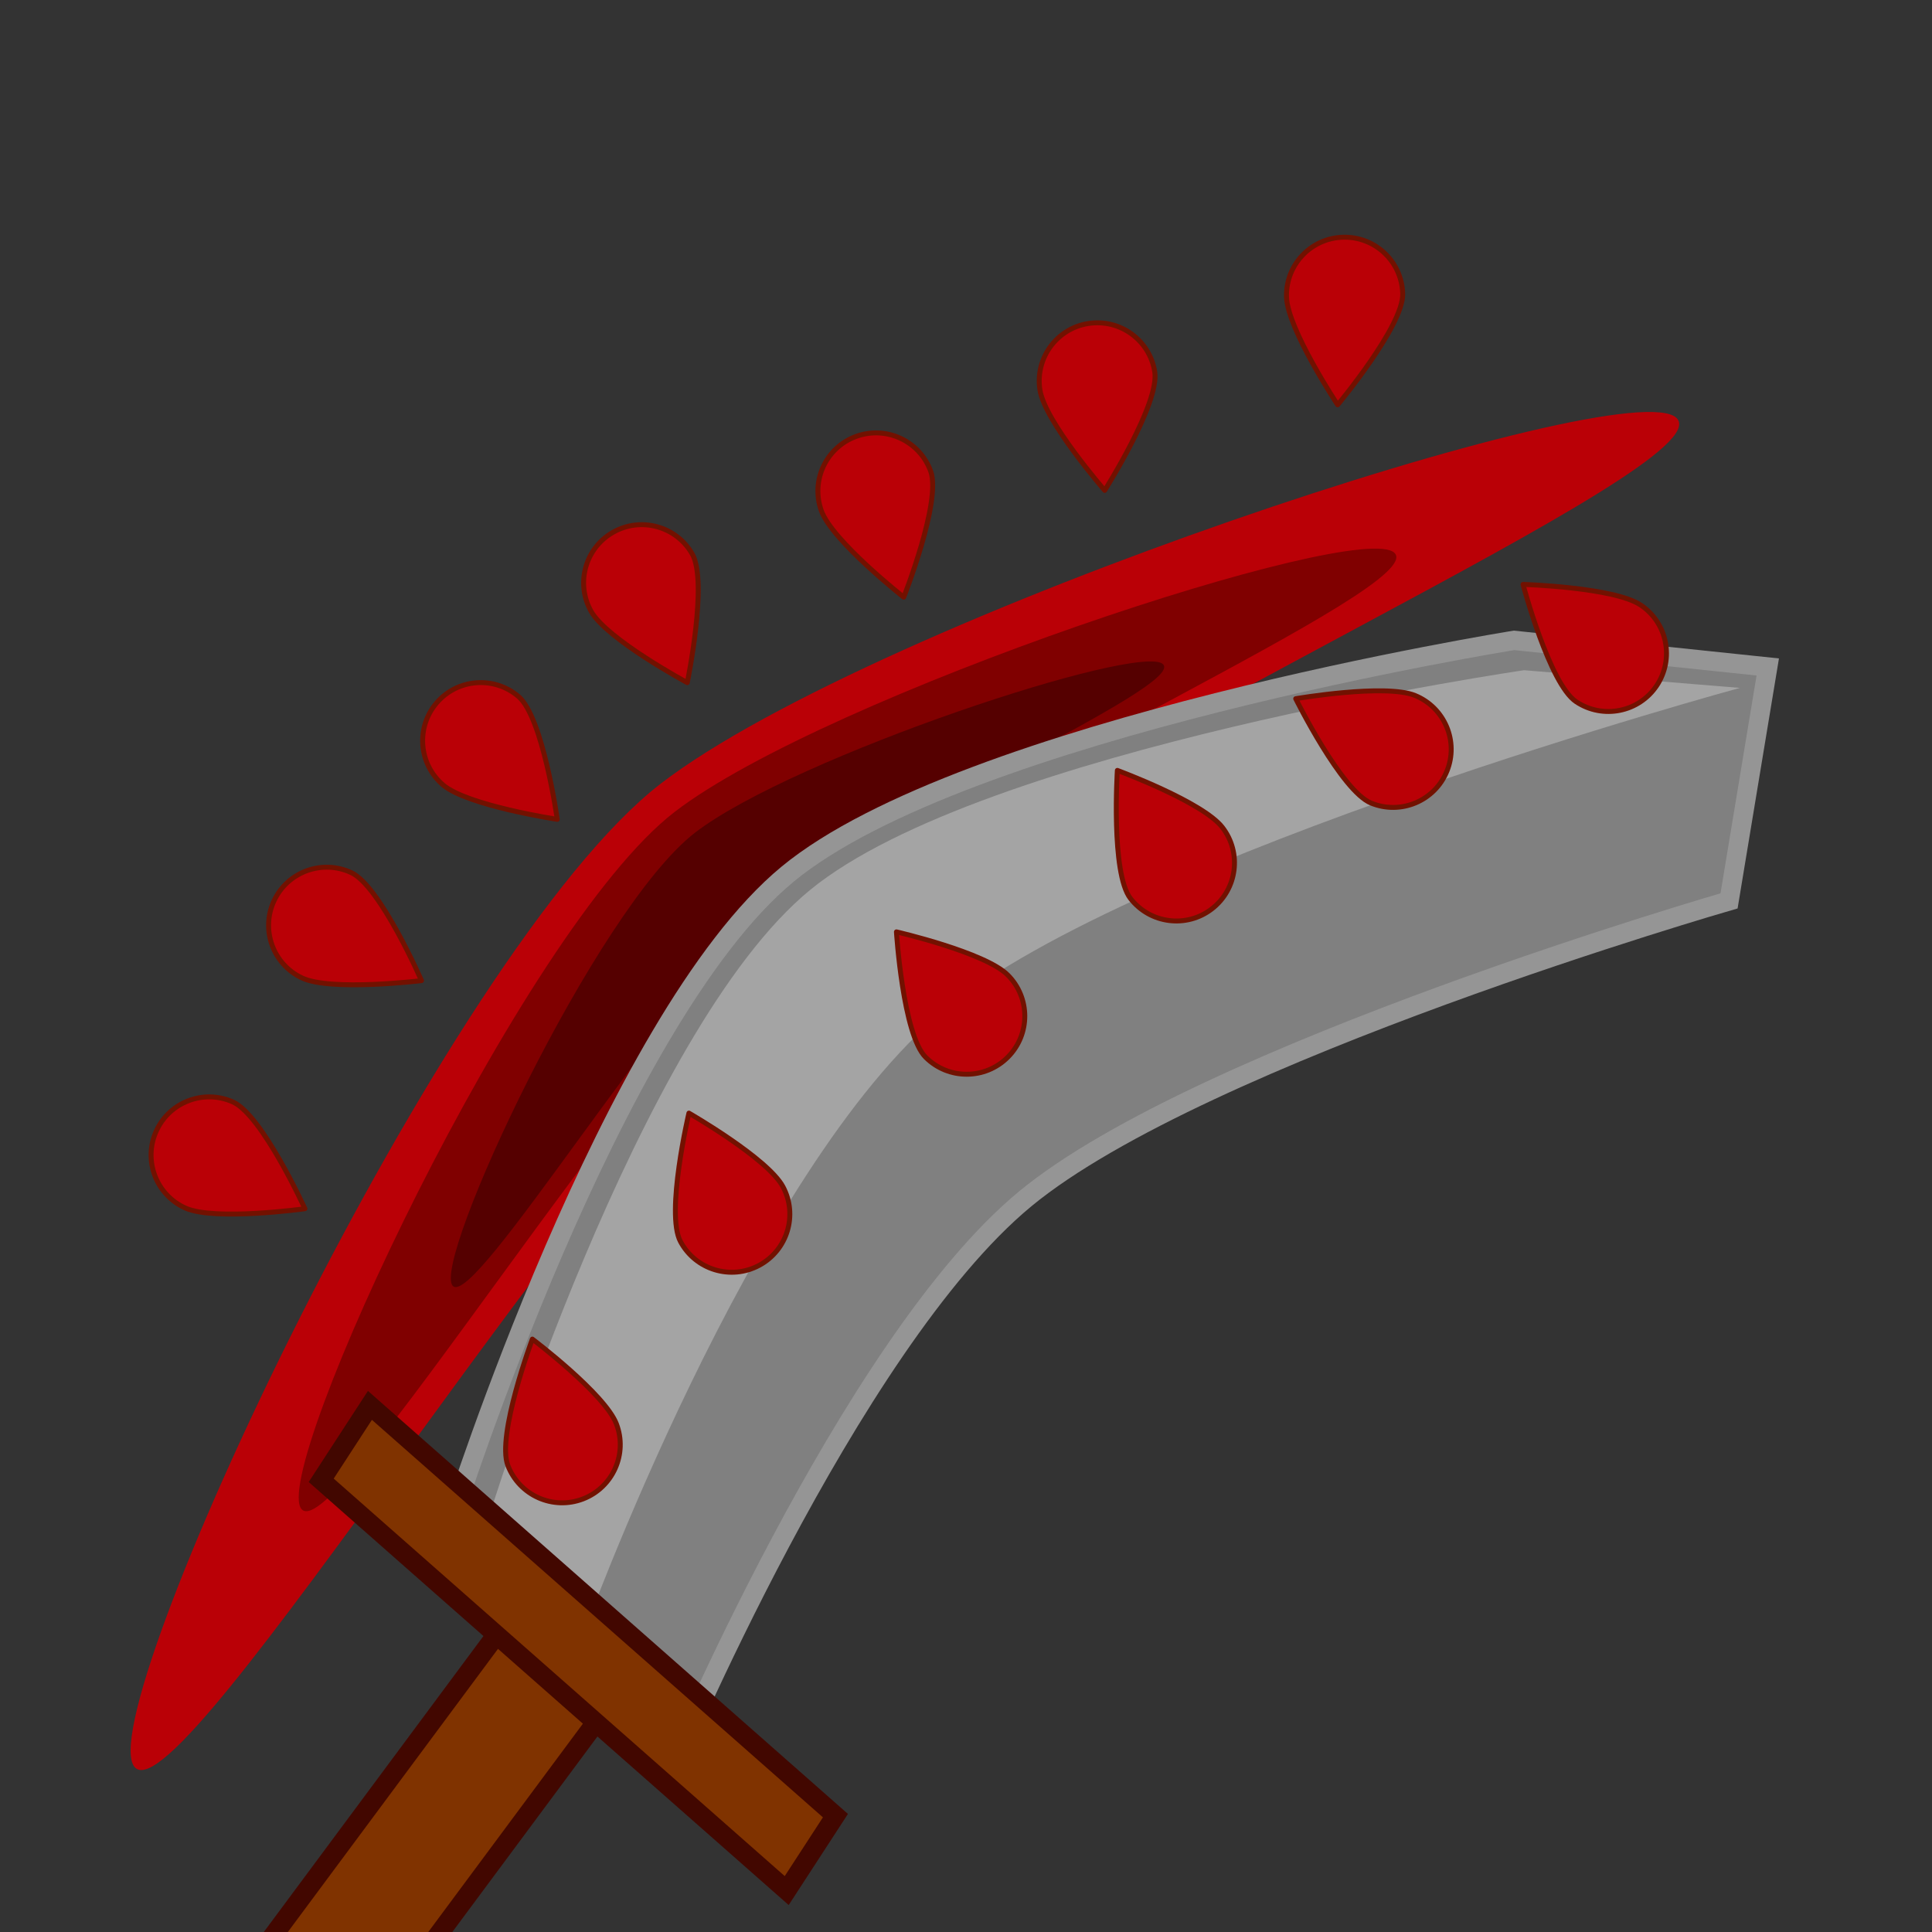 <?xml version="1.0" encoding="UTF-8" standalone="no"?>
<!-- Created with Inkscape (http://www.inkscape.org/) -->

<svg
   xmlns:dc="http://purl.org/dc/elements/1.1/"
   xmlns:cc="http://creativecommons.org/ns#"
   xmlns:rdf="http://www.w3.org/1999/02/22-rdf-syntax-ns#"
   xmlns:svg="http://www.w3.org/2000/svg"
   xmlns="http://www.w3.org/2000/svg"
   xmlns:xlink="http://www.w3.org/1999/xlink"
   xmlns:sodipodi="http://sodipodi.sourceforge.net/DTD/sodipodi-0.dtd"
   xmlns:inkscape="http://www.inkscape.org/namespaces/inkscape"
   width="100"
   height="100"
   id="svg2"
   version="1.1"
   inkscape:version="0.48.4 r9939"
   inkscape:export-filename="D:\Archive\Projects\Github\hmmmmmmmmmmmmmmm\Assets\Textures\Sprites\avatar_talent_2.png"
   inkscape:export-xdpi="90"
   inkscape:export-ydpi="90"
   sodipodi:docname="avatar_talent_2.svg">
  <rect width="100%" height="100%" fill="#333333" stroke="none"/>
  <defs
     id="defs4">
    <linearGradient
       id="linearGradient6867">
      <stop
         style="stop-color:#008000;stop-opacity:1;"
         offset="0"
         id="stop6869" />
      <stop
         style="stop-color:#00ff04;stop-opacity:1;"
         offset="1"
         id="stop6871" />
    </linearGradient>
    <linearGradient
       id="linearGradient6773">
      <stop
         style="stop-color:#1e8ef2;stop-opacity:1;"
         offset="0"
         id="stop6775" />
      <stop
         style="stop-color:#ffad00;stop-opacity:0;"
         offset="1"
         id="stop6777" />
    </linearGradient>
    <linearGradient
       id="linearGradient6650">
      <stop
         style="stop-color:#ffaf00;stop-opacity:1;"
         offset="0"
         id="stop6652" />
      <stop
         style="stop-color:#ff0000;stop-opacity:1;"
         offset="1"
         id="stop6654" />
    </linearGradient>
    <linearGradient
       id="linearGradient6642">
      <stop
         style="stop-color:#ffd500;stop-opacity:1;"
         offset="0"
         id="stop6644" />
      <stop
         style="stop-color:#ffa700;stop-opacity:1;"
         offset="1"
         id="stop6646" />
    </linearGradient>
    <linearGradient
       id="linearGradient6634">
      <stop
         style="stop-color:#ffe100;stop-opacity:1;"
         offset="0"
         id="stop6636" />
      <stop
         style="stop-color:#ff4c00;stop-opacity:1;"
         offset="1"
         id="stop6638" />
    </linearGradient>
    <linearGradient
       id="linearGradient3766">
      <stop
         style="stop-color:#078249;stop-opacity:1;"
         offset="0"
         id="stop3768" />
      <stop
         id="stop3774"
         offset="1"
         style="stop-color:#20ab59;stop-opacity:1;" />
      <stop
         style="stop-color:#e6f600;stop-opacity:0;"
         offset="1"
         id="stop3770" />
    </linearGradient>
    <linearGradient
       inkscape:collect="always"
       xlink:href="#linearGradient6634"
       id="linearGradient6640"
       x1="52.46"
       y1="1005.14"
       x2="86.348"
       y2="1005.14"
       gradientUnits="userSpaceOnUse" />
    <linearGradient
       inkscape:collect="always"
       xlink:href="#linearGradient6642"
       id="linearGradient6648"
       x1="0"
       y1="62.399"
       x2="90"
       y2="62.399"
       gradientUnits="userSpaceOnUse"
       gradientTransform="translate(7,942.362)" />
    <linearGradient
       inkscape:collect="always"
       xlink:href="#linearGradient6650"
       id="linearGradient6656"
       x1="50.934"
       y1="62.273"
       x2="90"
       y2="62.399"
       gradientUnits="userSpaceOnUse"
       gradientTransform="translate(5,942.362)" />
    <linearGradient
       inkscape:collect="always"
       xlink:href="#linearGradient6650"
       id="linearGradient6670"
       gradientUnits="userSpaceOnUse"
       x1="50.934"
       y1="62.273"
       x2="90"
       y2="62.399"
       gradientTransform="translate(7,942.362)" />
    <linearGradient
       inkscape:collect="always"
       xlink:href="#linearGradient6650"
       id="linearGradient6678"
       x1="-1"
       y1="62.399"
       x2="91"
       y2="62.399"
       gradientUnits="userSpaceOnUse"
       gradientTransform="translate(7,942.362)" />
    <linearGradient
       inkscape:collect="always"
       xlink:href="#linearGradient6650"
       id="linearGradient6686"
       x1="21.168"
       y1="974.291"
       x2="44.219"
       y2="974.291"
       gradientUnits="userSpaceOnUse"
       gradientTransform="matrix(0.682,0,0,0.682,12.281,312.314)" />
    <linearGradient
       inkscape:collect="always"
       xlink:href="#linearGradient6634"
       id="linearGradient6694"
       x1="21.168"
       y1="974.291"
       x2="44.219"
       y2="974.291"
       gradientUnits="userSpaceOnUse"
       gradientTransform="matrix(0.682,0,0,0.682,12.281,312.314)" />
    <linearGradient
       inkscape:collect="always"
       xlink:href="#linearGradient6634"
       id="linearGradient6702"
       x1="11.819"
       y1="1031.651"
       x2="36.882"
       y2="1031.651"
       gradientUnits="userSpaceOnUse"
       gradientTransform="translate(6.187,3.536)" />
    <linearGradient
       inkscape:collect="always"
       xlink:href="#linearGradient6650"
       id="linearGradient6710"
       x1="11.319"
       y1="1031.651"
       x2="37.382"
       y2="1031.651"
       gradientUnits="userSpaceOnUse"
       gradientTransform="translate(6.187,3.536)" />
    <linearGradient
       inkscape:collect="always"
       xlink:href="#linearGradient6634"
       id="linearGradient6714"
       gradientUnits="userSpaceOnUse"
       x1="21.168"
       y1="974.291"
       x2="44.219"
       y2="974.291"
       gradientTransform="translate(-17.173,13.258)" />
    <linearGradient
       inkscape:collect="always"
       xlink:href="#linearGradient6650"
       id="linearGradient6716"
       gradientUnits="userSpaceOnUse"
       x1="21.168"
       y1="974.291"
       x2="44.219"
       y2="974.291"
       gradientTransform="translate(-17.173,13.258)" />
    <linearGradient
       inkscape:collect="always"
       xlink:href="#linearGradient6634"
       id="linearGradient6720"
       gradientUnits="userSpaceOnUse"
       gradientTransform="matrix(0.94,0,0,0.94,-12.362,109.809)"
       x1="21.168"
       y1="974.291"
       x2="44.219"
       y2="974.291" />
    <linearGradient
       inkscape:collect="always"
       xlink:href="#linearGradient6650"
       id="linearGradient6722"
       gradientUnits="userSpaceOnUse"
       gradientTransform="matrix(0.94,0,0,0.94,-12.362,109.809)"
       x1="21.168"
       y1="974.291"
       x2="44.219"
       y2="974.291" />
    <linearGradient
       inkscape:collect="always"
       xlink:href="#linearGradient6634"
       id="linearGradient6726"
       gradientUnits="userSpaceOnUse"
       gradientTransform="matrix(0.51,0,0,0.51,-5.409,520.908)"
       x1="21.168"
       y1="974.291"
       x2="44.219"
       y2="974.291" />
    <linearGradient
       inkscape:collect="always"
       xlink:href="#linearGradient6650"
       id="linearGradient6728"
       gradientUnits="userSpaceOnUse"
       gradientTransform="matrix(0.51,0,0,0.51,-5.409,520.908)"
       x1="21.168"
       y1="974.291"
       x2="44.219"
       y2="974.291" />
    <linearGradient
       inkscape:collect="always"
       xlink:href="#linearGradient6634"
       id="linearGradient6732"
       gradientUnits="userSpaceOnUse"
       gradientTransform="matrix(0.877,0,0,1.007,22.93,-13.811)"
       x1="21.168"
       y1="974.291"
       x2="44.219"
       y2="974.291" />
    <linearGradient
       inkscape:collect="always"
       xlink:href="#linearGradient6650"
       id="linearGradient6734"
       gradientUnits="userSpaceOnUse"
       gradientTransform="matrix(0.877,0,0,1.007,22.93,-13.811)"
       x1="21.168"
       y1="974.291"
       x2="44.219"
       y2="974.291" />
    <linearGradient
       inkscape:collect="always"
       xlink:href="#linearGradient6634"
       id="linearGradient6756"
       gradientUnits="userSpaceOnUse"
       gradientTransform="matrix(0.877,0,0,-1.007,23.182,2025.246)"
       x1="21.168"
       y1="974.291"
       x2="44.219"
       y2="974.291" />
    <linearGradient
       inkscape:collect="always"
       xlink:href="#linearGradient6650"
       id="linearGradient6758"
       gradientUnits="userSpaceOnUse"
       gradientTransform="matrix(0.877,0,0,-1.007,23.182,2025.246)"
       x1="21.168"
       y1="974.291"
       x2="44.219"
       y2="974.291" />
  </defs>
  <sodipodi:namedview
     id="base"
     pagecolor="#000000"
     bordercolor="#000000"
     borderopacity="1"
     inkscape:pageopacity="1"
     inkscape:pageshadow="2"
     inkscape:zoom="7.2407734"
     inkscape:cx="28.215815"
     inkscape:cy="51.683993"
     inkscape:document-units="px"
     inkscape:current-layer="layer3"
     showgrid="true"
     inkscape:snap-bbox="true"
     inkscape:snap-bbox-edge-midpoints="true"
     inkscape:window-width="1920"
     inkscape:window-height="1027"
     inkscape:window-x="-8"
     inkscape:window-y="-8"
     inkscape:window-maximized="1"
     inkscape:snap-nodes="false"
     inkscape:snap-global="false">
    <inkscape:grid
       type="xygrid"
       id="grid2985"
       empspacing="5"
       visible="true"
       enabled="true"
       snapvisiblegridlinesonly="true"
       dotted="false" />
  </sodipodi:namedview>
  <g
     inkscape:label="Layer 1"
     inkscape:groupmode="layer"
     id="layer1"
     transform="translate(0,-952.362)">
    <path
       style="fill:#ba0006;fill-opacity:1;fill-rule:nonzero;stroke:#721100;stroke-width:0.255;stroke-linecap:round;stroke-linejoin:round;stroke-miterlimit:4;stroke-opacity:1"
       d="m 9.602,1014.893 c -1.517,-0.678 -2.197,-2.457 -1.519,-3.974 0.678,-1.517 2.457,-2.197 3.974,-1.519 1.517,0.678 3.725,5.525 3.725,5.525 0,0 -4.663,0.645 -6.18,-0.032 z"
       id="path3916"
       inkscape:connector-curvature="0"
       sodipodi:nodetypes="ssscs" />
    <path
       sodipodi:nodetypes="ssscs"
       inkscape:connector-curvature="0"
       id="path3919"
       d="m 15.638,1002.983 c -1.505,-0.703 -2.155,-2.494 -1.452,-3.999 0.703,-1.505 2.494,-2.155 3.999,-1.452 1.505,0.703 3.631,5.587 3.631,5.587 0,0 -4.673,0.567 -6.178,-0.136 z"
       style="fill:#ba0006;fill-opacity:1;fill-rule:nonzero;stroke:#721100;stroke-width:0.255;stroke-linecap:round;stroke-linejoin:round;stroke-miterlimit:4;stroke-opacity:1" />
    <path
       style="fill:#ba0006;fill-opacity:1;fill-rule:nonzero;stroke:#721100;stroke-width:0.255;stroke-linecap:round;stroke-linejoin:round;stroke-miterlimit:4;stroke-opacity:1"
       d="m 22.928,992.986 c -1.262,-1.08 -1.409,-2.979 -0.329,-4.241 1.08,-1.262 2.979,-1.409 4.241,-0.329 1.262,1.08 2.004,6.355 2.004,6.355 0,0 -4.655,-0.704 -5.917,-1.784 z"
       id="path3921"
       inkscape:connector-curvature="0"
       sodipodi:nodetypes="ssscs" />
    <path
       sodipodi:nodetypes="ssscs"
       inkscape:connector-curvature="0"
       id="path3923"
       d="m 30.605,984.02 c -0.824,-1.443 -0.322,-3.28 1.121,-4.104 1.443,-0.824 3.28,-0.322 4.104,1.121 0.824,1.443 -0.257,6.658 -0.257,6.658 0,0 -4.144,-2.233 -4.968,-3.676 z"
       style="fill:#ba0006;fill-opacity:1;fill-rule:nonzero;stroke:#721100;stroke-width:0.255;stroke-linecap:round;stroke-linejoin:round;stroke-miterlimit:4;stroke-opacity:1" />
    <path
       style="fill:#ba0006;fill-opacity:1;fill-rule:nonzero;stroke:#721100;stroke-width:0.255;stroke-linecap:round;stroke-linejoin:round;stroke-miterlimit:4;stroke-opacity:1"
       d="m 42.514,978.799 c -0.564,-1.563 0.245,-3.287 1.808,-3.851 1.563,-0.564 3.287,0.245 3.851,1.808 0.564,1.563 -1.395,6.516 -1.395,6.516 0,0 -3.7,-2.91 -4.264,-4.473 z"
       id="path3925"
       inkscape:connector-curvature="0"
       sodipodi:nodetypes="ssscs" />
    <path
       sodipodi:nodetypes="ssscs"
       inkscape:connector-curvature="0"
       id="path3927"
       d="m 53.828,972.552 c -0.261,-1.641 0.857,-3.183 2.497,-3.444 1.641,-0.261 3.183,0.857 3.444,2.497 0.261,1.641 -2.59,6.139 -2.59,6.139 0,0 -3.09,-3.552 -3.351,-5.193 z"
       style="fill:#ba0006;fill-opacity:1;fill-rule:nonzero;stroke:#721100;stroke-width:0.255;stroke-linecap:round;stroke-linejoin:round;stroke-miterlimit:4;stroke-opacity:1" />
    <path
       style="fill:#ba0006;fill-opacity:1;fill-rule:nonzero;stroke:#721100;stroke-width:0.255;stroke-linecap:round;stroke-linejoin:round;stroke-miterlimit:4;stroke-opacity:1"
       d="m 66.59,967.731 c -0.046,-1.661 1.263,-3.044 2.924,-3.09 1.661,-0.046 3.044,1.263 3.09,2.924 0.046,1.661 -3.367,5.75 -3.367,5.75 0,0 -2.601,-3.924 -2.647,-5.584 z"
       id="path3929"
       inkscape:connector-curvature="0"
       sodipodi:nodetypes="ssscs" />
    <path
       style="fill:#ba0006;fill-opacity:1;fill-rule:nonzero;stroke:none"
       d="m 86.784,974.003 c 2.508,2.508 -31.696,17.195 -44.47,27.588 -11.501,9.358 -32.814,44.769 -35.322,42.261 -2.508,-2.508 16.041,-42.325 27.207,-50.928 11.063,-8.524 50.078,-21.429 52.586,-18.921 z"
       id="path3933"
       inkscape:connector-curvature="0"
       sodipodi:nodetypes="sssss" />
    <path
       sodipodi:nodetypes="sssss"
       inkscape:connector-curvature="0"
       id="path3939"
       d="m 72.182,980.983 c 1.778,1.778 -22.467,12.188 -31.521,19.555 -8.152,6.633 -23.259,31.733 -25.037,29.955 -1.778,-1.778 11.37,-30 19.285,-36.099 7.841,-6.042 35.496,-15.189 37.273,-13.411 z"
       style="fill:#800000;fill-opacity:1;fill-rule:nonzero;stroke:none" />
    <path
       style="fill:#550000;fill-opacity:1;fill-rule:nonzero;stroke:none"
       d="m 60.2,986.744 c 1.155,1.155 -14.602,7.922 -20.487,12.71 -5.299,4.311 -15.117,20.625 -16.273,19.469 -1.155,-1.155 7.39,-19.499 12.534,-23.462 5.096,-3.927 23.071,-9.872 24.226,-8.717 z"
       id="path3941"
       inkscape:connector-curvature="0"
       sodipodi:nodetypes="sssss" />
    <rect
       transform="matrix(0.596,-0.803,0.792,0.611,0,0)"
       y="638.587"
       x="-852.209"
       height="6.836"
       width="49.31"
       id="rect3947"
       style="fill:#803300;fill-opacity:1;fill-rule:nonzero;stroke:#420700;stroke-width:1;stroke-opacity:1" />
  </g>
  <g
     inkscape:groupmode="layer"
     id="layer2"
     inkscape:label="Layer">
    <path
       style="fill:#808080;fill-opacity:1;fill-rule:nonzero;stroke:#959595;stroke-opacity:1"
       d="m 34.607,91.926 -11.128,-13.485 c 0,0 8.14,-25.645 17.288,-33.195 9.148,-7.549 37.601,-12.101 37.601,-12.101 l 13.131,1.377 -2.003,12.107 c 0,0 -27.281,7.872 -36.429,15.421 -9.148,7.549 -18.46,29.874 -18.46,29.874 z"
       id="rect6862"
       inkscape:connector-curvature="0"
       sodipodi:nodetypes="cczccczc" />
    <path
       sodipodi:nodetypes="czcczcc"
       inkscape:connector-curvature="0"
       id="path6865"
       d="m 25.308,78.516 c 0,0 7.703,-25.156 16.632,-32.46 8.929,-7.304 36.945,-11.366 36.945,-11.366 l 11.173,0.916 c 0,0 -31.175,8.478 -41.166,16.675 -9.991,8.197 -18.778,32.509 -18.778,32.509 z"
       style="fill:#ffffff;fill-opacity:0.282;fill-rule:nonzero;stroke:none" />
    <rect
       style="fill:#803300;fill-opacity:1;fill-rule:nonzero;stroke:#420700;stroke-width:1;stroke-opacity:1"
       id="rect3943"
       width="32.126"
       height="4.628"
       x="56.324"
       y="42.377"
       transform="matrix(0.75,0.661,-0.545,0.838,0,0)" />
  </g>
  <g
     inkscape:groupmode="layer"
     id="layer3"
     inkscape:label="Layer#1">
    <path
       sodipodi:nodetypes="ssscs"
       inkscape:connector-curvature="0"
       id="path3950"
       d="m 84.919,31.316 c 1.382,0.922 1.754,2.79 0.832,4.172 -0.922,1.382 -2.79,1.754 -4.172,0.832 -1.382,-0.922 -2.747,-6.071 -2.747,-6.071 0,0 4.705,0.144 6.087,1.067 z"
       style="fill:#ba0006;fill-opacity:1;fill-rule:nonzero;stroke:#721100;stroke-width:0.255;stroke-linecap:round;stroke-linejoin:round;stroke-miterlimit:4;stroke-opacity:1" />
    <path
       style="fill:#ba0006;fill-opacity:1;fill-rule:nonzero;stroke:#721100;stroke-width:0.255;stroke-linecap:round;stroke-linejoin:round;stroke-miterlimit:4;stroke-opacity:1"
       d="m 73.244,35.999 c 1.538,0.629 2.274,2.386 1.645,3.923 -0.629,1.538 -2.386,2.274 -3.923,1.645 -1.538,-0.629 -3.9,-5.403 -3.9,-5.403 0,0 4.64,-0.794 6.178,-0.165 z"
       id="path3953"
       inkscape:connector-curvature="0"
       sodipodi:nodetypes="ssscs" />
    <path
       sodipodi:nodetypes="ssscs"
       inkscape:connector-curvature="0"
       id="path3955"
       d="m 63.267,42.82 c 1.017,1.313 0.777,3.203 -0.536,4.22 -1.313,1.017 -3.203,0.777 -4.22,-0.536 C 57.493,45.19 57.834,39.875 57.834,39.875 c 0,0 4.416,1.632 5.433,2.945 z"
       style="fill:#ba0006;fill-opacity:1;fill-rule:nonzero;stroke:#721100;stroke-width:0.255;stroke-linecap:round;stroke-linejoin:round;stroke-miterlimit:4;stroke-opacity:1" />
    <path
       style="fill:#ba0006;fill-opacity:1;fill-rule:nonzero;stroke:#721100;stroke-width:0.255;stroke-linecap:round;stroke-linejoin:round;stroke-miterlimit:4;stroke-opacity:1"
       d="m 52.161,50.466 c 1.175,1.174 1.177,3.079 0.003,4.254 -1.174,1.175 -3.079,1.177 -4.254,0.003 -1.176,-1.174 -1.511,-6.49 -1.511,-6.49 0,0 4.587,1.059 5.762,2.233 z"
       id="path3957"
       inkscape:connector-curvature="0"
       sodipodi:nodetypes="ssscs" />
    <path
       sodipodi:nodetypes="ssscs"
       inkscape:connector-curvature="0"
       id="path3959"
       d="m 40.525,61.423 c 0.784,1.465 0.233,3.288 -1.232,4.072 -1.465,0.784 -3.288,0.233 -4.072,-1.232 -0.784,-1.465 0.437,-6.649 0.437,-6.649 0,0 4.082,2.344 4.867,3.809 z"
       style="fill:#ba0006;fill-opacity:1;fill-rule:nonzero;stroke:#721100;stroke-width:0.255;stroke-linecap:round;stroke-linejoin:round;stroke-miterlimit:4;stroke-opacity:1" />
    <path
       style="fill:#ba0006;fill-opacity:1;fill-rule:nonzero;stroke:#721100;stroke-width:0.255;stroke-linecap:round;stroke-linejoin:round;stroke-miterlimit:4;stroke-opacity:1"
       d="m 31.905,73.701 c 0.594,1.551 -0.182,3.291 -1.733,3.885 -1.551,0.594 -3.291,-0.182 -3.885,-1.733 -0.594,-1.551 1.268,-6.542 1.268,-6.542 0,0 3.756,2.838 4.35,4.389 z"
       id="path3961"
       inkscape:connector-curvature="0"
       sodipodi:nodetypes="ssscs" />
  </g>
</svg>
